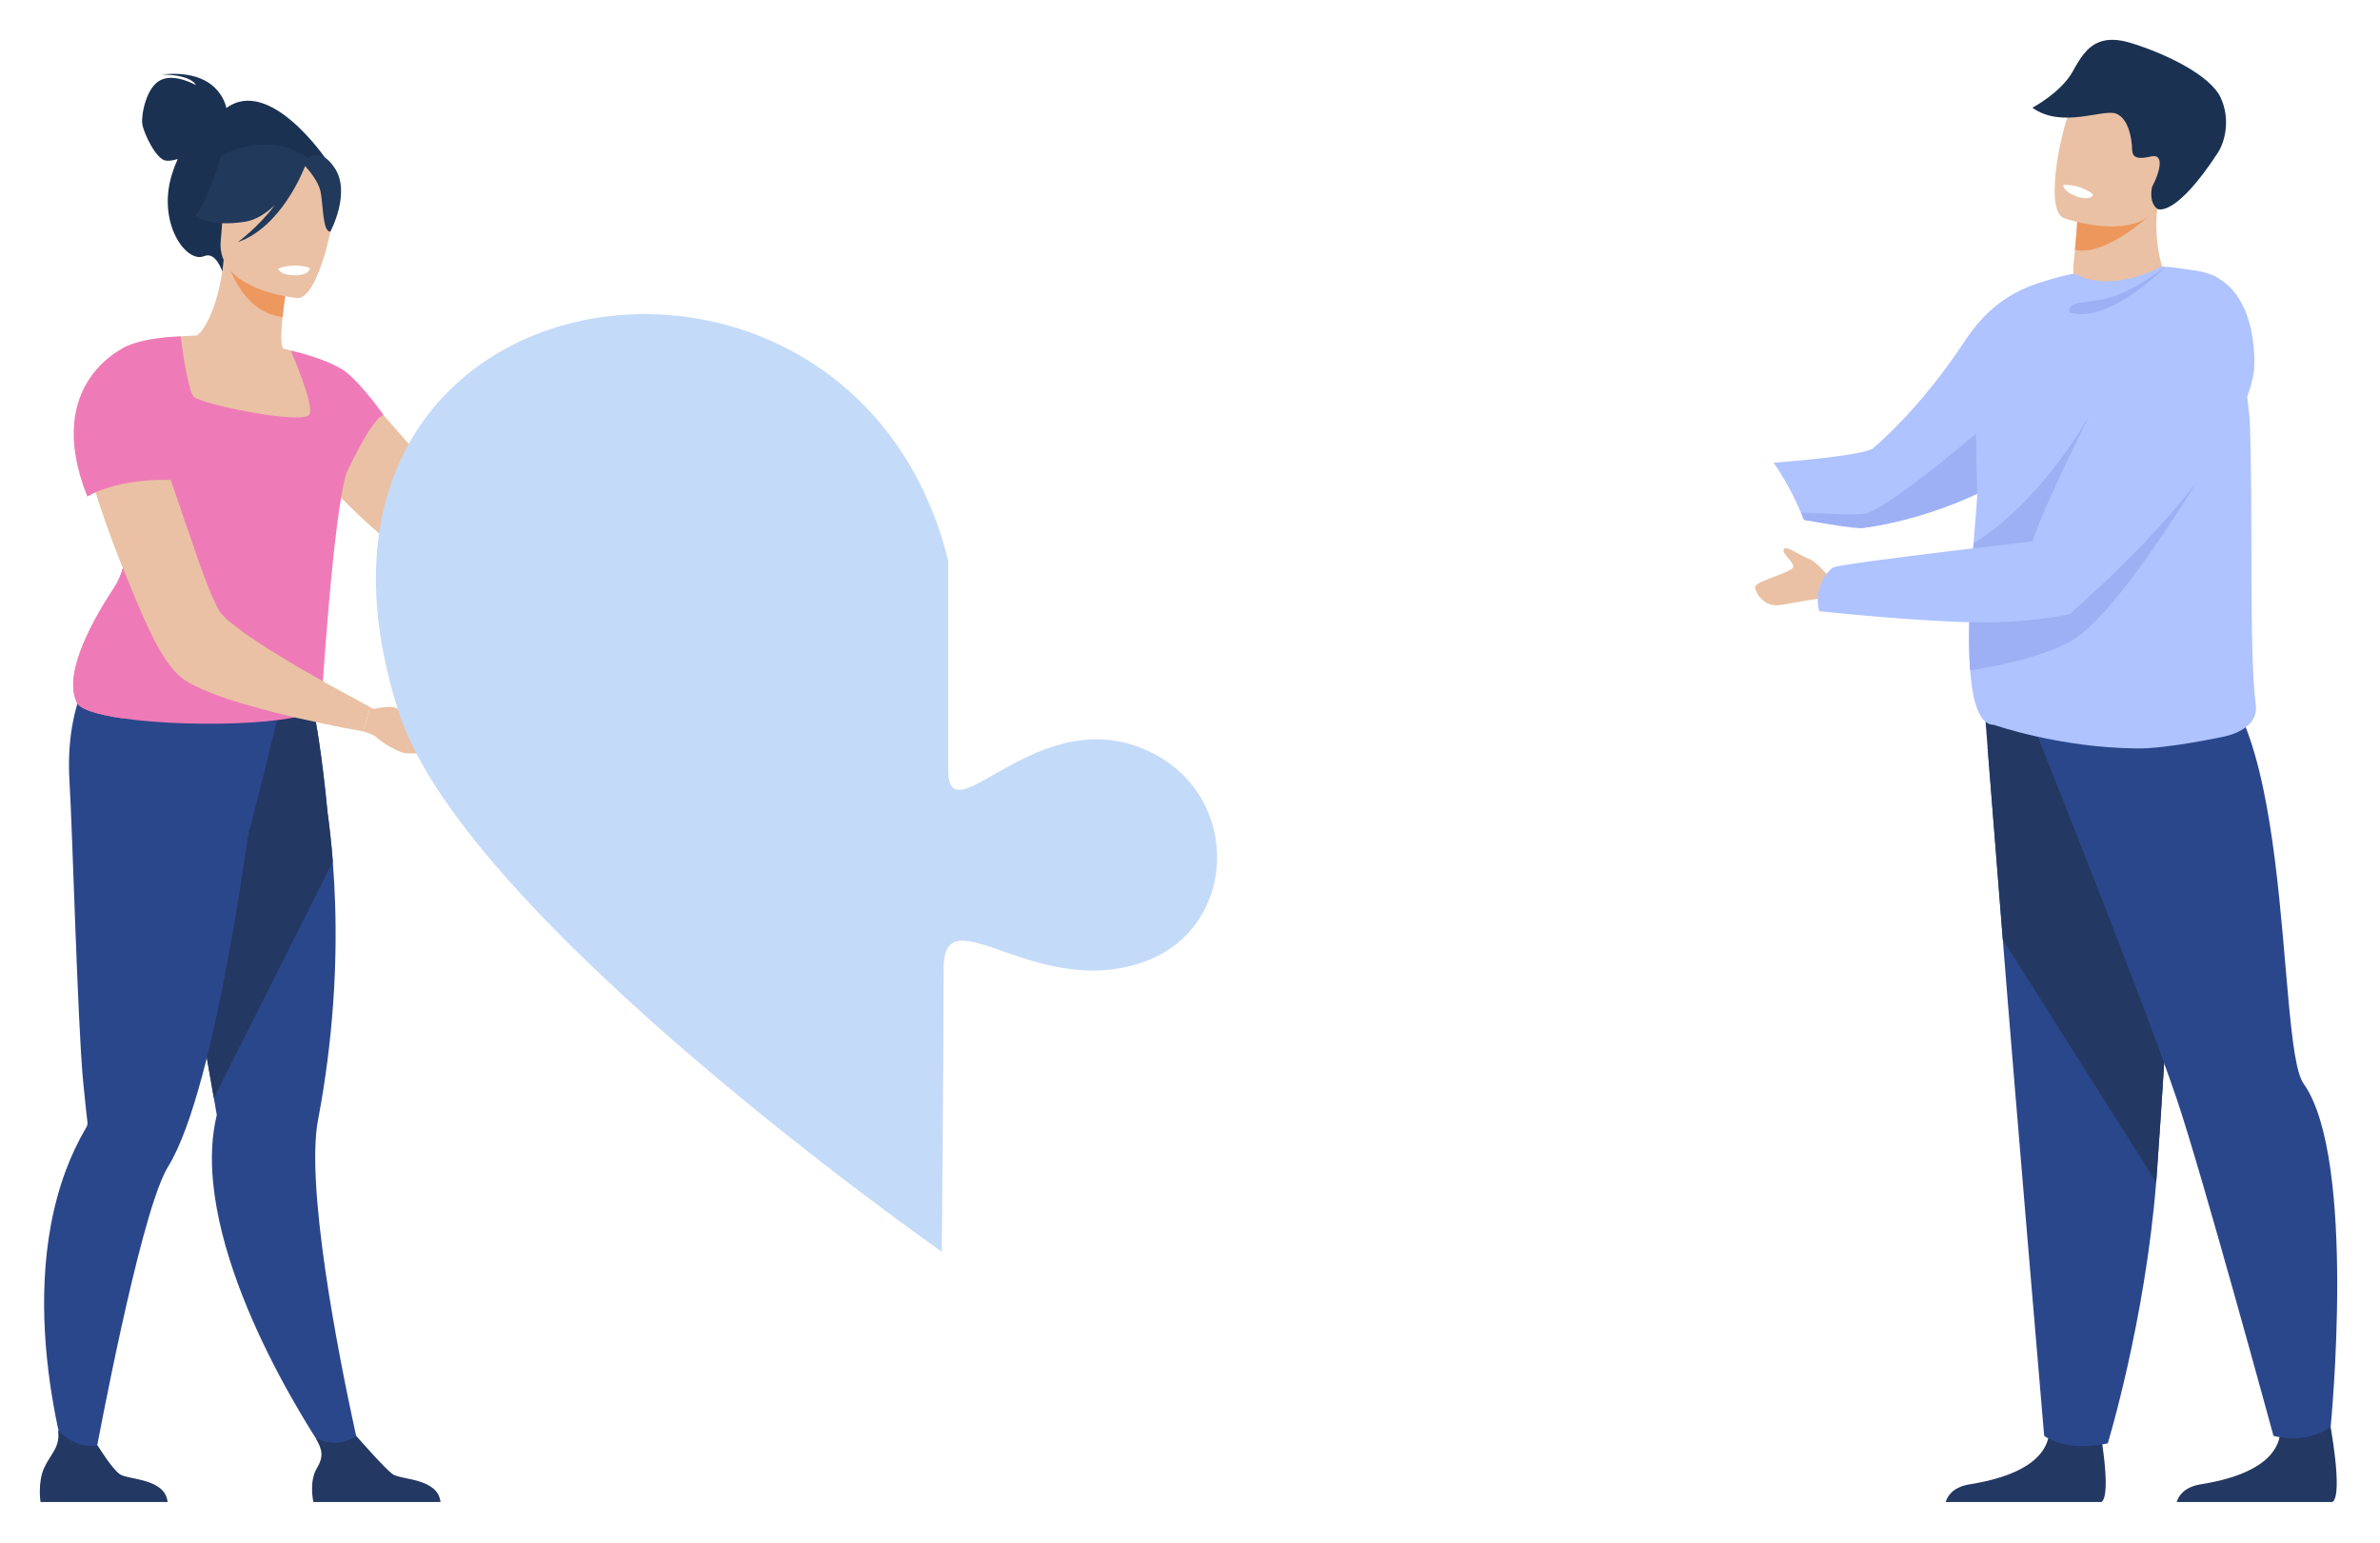 <svg width="239" height="155" viewBox="0 0 239 155" fill="none" xmlns="http://www.w3.org/2000/svg">
<g filter="url(#filter0_d_0_94)">
<path d="M22.731 8.851C22.669 8.511 21.87 4.867 16.234 5.488C16.234 5.488 19.04 5.417 19.692 6.56C19.692 6.56 17.596 5.334 16.137 6.038C14.678 6.742 14.169 9.552 14.287 10.435C14.406 11.318 15.669 14.036 16.674 14.136C17.055 14.174 17.475 14.088 17.85 13.967C17.65 14.408 17.461 14.889 17.292 15.421C15.72 20.339 18.68 24.494 20.503 23.723C21.672 23.228 22.317 25.252 22.317 25.252L32.735 13.981C32.735 13.982 27.096 5.639 22.731 8.851Z" fill="#1A3151"/>
<path d="M36.303 144.596L33.769 145.539C33.769 145.539 22.764 130.275 21.408 116.845C21.166 114.448 21.247 112.124 21.77 109.979C21.77 109.979 21.663 109.365 21.474 108.278C21.387 107.771 21.28 107.161 21.158 106.461C20.8 104.411 20.307 101.606 19.745 98.412C18.45 91.061 16.772 81.666 15.469 74.758L16.152 74.539L23.54 72.156L25.066 67.307L30.567 65.859C30.567 65.859 31.796 68.263 32.894 79.618C33.097 81.107 33.281 82.749 33.419 84.531C33.848 89.967 33.879 96.711 32.896 104.421C32.644 106.394 32.325 108.432 31.93 110.526C31.64 112.061 31.597 114.152 31.718 116.554C32.274 127.534 36.303 144.596 36.303 144.596Z" fill="#2B478B"/>
<path d="M33.42 84.532L21.475 108.279C21.388 107.772 21.281 107.162 21.159 106.462C20.801 104.412 20.308 101.607 19.746 98.413C18.451 91.062 16.773 81.667 15.47 74.759L16.153 74.54L23.541 72.157L25.067 67.308L30.568 65.86C30.568 65.86 31.797 68.264 32.895 79.618C33.097 81.109 33.282 82.751 33.42 84.532Z" fill="#233862"/>
<path d="M28.166 68.909L27.889 66.537C23.256 67.767 10.879 63.099 10.879 63.099C10.879 63.099 6.392 67.044 6.98 76.5C7.268 81.116 7.793 100.729 8.341 106.532C8.539 108.636 8.713 110.133 8.784 110.731C8.785 110.734 8.785 110.735 8.785 110.735C8.807 110.919 8.743 111.091 8.65 111.251C7.843 112.622 7.173 114.049 6.625 115.51C1.239 129.861 7.454 147.534 7.454 147.534L9.067 146.884C9.067 146.884 12.604 127.216 15.477 118.527C15.965 117.053 16.433 115.895 16.861 115.203C18.111 113.186 19.27 109.892 20.322 105.973C22.311 98.564 23.913 88.925 24.978 81.486C25.126 81.492 28.166 68.909 28.166 68.909Z" fill="#2B478B"/>
<path d="M49.127 59.424C51.003 59.904 54.08 57.681 57.515 56.974C59.804 56.523 59.709 56.539 60.532 56.343C60.794 56.282 60.94 56.236 60.94 56.236L62.67 53.403C62.67 53.403 60.61 53.24 58.051 52.952C54.487 52.533 51.719 52.942 50.561 52.258C47.877 50.663 41.418 42.922 37.64 38.715C37.442 38.486 37.246 38.266 37.051 38.05C36.909 37.892 36.766 37.737 36.626 37.585C36.597 37.555 36.561 37.505 36.514 37.48C36.34 37.313 36.192 37.157 36.05 37.021C36.044 37.004 36.019 36.992 35.995 36.977C35.324 36.303 34.146 35.484 34.146 35.484C33.486 35.108 32.942 35.035 32.559 35.356C32.559 35.356 32.066 35.838 31.581 36.751C31.477 36.941 31.376 37.151 31.28 37.38C31.2 37.505 31.161 37.638 31.122 37.771C30.801 38.613 30.568 39.67 30.61 40.902C30.639 41.836 30.761 42.888 31.232 44.002C33.045 48.293 46.273 58.706 49.127 59.424Z" fill="#EAC1A4"/>
<path d="M32.187 40.129C30.845 41.006 29.173 41.713 27.087 42.133C19.267 43.708 16.475 37.059 15.484 32.52C16.56 31.943 17.561 31.838 18.139 31.785C18.702 31.734 19.294 31.708 19.783 31.697C20.675 31.053 22.051 28.356 22.459 24.118L22.821 24.226L28.896 26.074C28.896 26.074 28.561 28.012 28.372 29.848C28.225 31.285 28.17 32.659 28.433 33.004C28.908 33.12 29.193 33.197 29.193 33.197C29.193 33.197 29.193 33.199 29.196 33.203C29.274 33.34 30.968 36.312 32.187 40.129Z" fill="#EAC1A4"/>
<path d="M34.909 45.014C34.873 45.18 34.83 45.343 34.781 45.511C33.408 50.1 32.297 68.445 32.297 68.445C33.024 70.738 19.693 71.208 12.342 70.149C9.669 69.765 7.787 69.178 7.657 68.403C6.341 65.438 9.56 59.9 11.419 57.085C11.652 56.732 11.853 56.36 12.018 55.974C12.438 55.005 12.64 53.951 12.598 52.888C12.542 51.434 12.418 50.022 12.266 48.699C11.981 46.203 11.601 44.025 11.402 42.484V42.483C11.789 42.098 12.166 41.741 12.517 41.402C13.052 40.878 13.52 40.394 13.85 39.925C14.211 39.413 14.413 38.913 14.368 38.388C14.334 37.991 14.263 37.591 14.163 37.194C14.117 37.006 14.065 36.82 14.009 36.633C13.412 34.677 12.313 32.986 12.313 32.986C14.304 31.821 18.138 31.786 18.138 31.786C18.138 31.786 18.164 31.997 18.212 32.338C18.399 33.714 18.923 37.239 19.461 37.842C20.132 38.594 30.734 40.774 31.104 39.568C31.467 38.383 29.277 33.393 29.195 33.205C29.192 33.201 29.192 33.198 29.192 33.198C32.588 34.005 34.062 34.918 34.129 34.971C34.129 34.971 34.126 34.971 34.125 34.97C32.285 36.582 35.877 40.616 34.909 45.014Z" fill="#EE7BB7"/>
<path d="M28.898 26.075C28.898 26.075 28.561 28.012 28.373 29.849C24.914 29.404 23.398 26.056 22.822 24.227L28.898 26.075Z" fill="#ED985F"/>
<path d="M29.882 27.932C29.882 27.932 21.661 27.246 22.168 22.133C22.674 17.02 21.954 13.488 27.224 13.71C32.494 13.932 33.32 15.984 33.566 17.732C33.811 19.479 32.033 27.979 29.882 27.932Z" fill="#EAC1A4"/>
<path d="M33.605 14.865C32.49 13.2 31.497 13.441 30.914 13.85C26.675 10.934 22.144 13.7 22.144 13.7C21.227 17.313 19.647 19.741 19.647 19.741C19.647 19.741 21.05 20.814 24.588 20.273C25.669 20.107 26.684 19.453 27.575 18.624C25.944 20.823 23.876 22.319 23.876 22.319C28.186 20.827 30.414 15.264 30.639 14.675C31.096 15.175 31.985 16.251 32.19 17.239C32.468 18.582 32.384 21.28 33.174 21.267C33.175 21.268 35.277 17.362 33.605 14.865Z" fill="#21395B"/>
<path d="M63.598 53.602C63.268 54.931 62.258 57.047 61.472 56.925C59.687 56.649 57.837 57.114 56.951 57.222C56.607 57.282 56.406 57.306 56.406 57.306L56.316 54.438C56.316 54.438 56.353 54.442 56.435 54.429C57.047 54.337 60.123 53.812 61.382 53.043C63.142 51.967 64.029 51.859 63.598 53.602Z" fill="#EAC1A4"/>
<path d="M16.832 148.851H4.07C4.07 148.851 3.764 146.906 4.431 145.43C5.07 144.014 6.07 143.371 5.83 141.657C6.641 142.492 7.963 143.427 9.808 143.179C10.034 143.546 11.267 145.508 12.022 146.05C12.856 146.649 16.575 146.435 16.832 148.851Z" fill="#233862"/>
<path d="M44.234 148.851H31.472C31.472 148.851 30.994 146.815 31.832 145.43C32.574 144.205 32.29 143.506 31.741 142.492C32.318 142.729 33.066 142.944 33.89 142.897C34.526 142.861 35.199 142.572 35.788 142.229C36.337 142.856 38.689 145.521 39.424 146.049C40.258 146.649 43.977 146.435 44.234 148.851Z" fill="#233862"/>
<path d="M27.921 24.975C27.921 24.975 28.036 25.652 29.701 25.653C29.701 25.653 31.1 25.655 31.104 24.919C31.104 24.919 29.786 24.313 27.921 24.975Z" fill="white"/>
<path d="M14.085 57.471C13.579 60.668 11.267 67.084 12.343 70.149C9.67 69.765 7.787 69.178 7.657 68.403C6.342 65.438 9.561 59.9 11.419 57.085C11.653 56.732 11.854 56.36 12.018 55.974C12.438 55.005 12.641 53.951 12.599 52.889C12.543 51.434 12.419 50.022 12.267 48.699C12.268 48.7 14.621 54.073 14.085 57.471Z" fill="#EE7BB7"/>
<path d="M32.149 35.898C32.238 38.739 34.294 46.541 34.781 45.511C35.337 44.337 37.495 39.872 38.509 39.708C38.456 39.502 35.543 35.596 34.126 34.969C34.126 34.969 32.999 35.312 32.149 35.898Z" fill="#EE7BB7"/>
<path d="M37.157 69.004L36.489 71.458C36.489 71.458 35.646 71.306 34.303 71.057C33.9 70.981 33.67 70.924 33.67 70.924C32.596 70.714 31.31 70.428 29.911 70.122L29.892 70.121C27.494 69.549 24.809 68.861 22.545 68.095C20.953 67.541 19.572 66.948 18.632 66.354C18.535 66.297 18.459 66.24 18.363 66.162C16.118 64.535 14.251 59.766 12.175 54.63C11.887 53.921 11.617 53.211 11.348 52.521C10.387 49.952 9.129 46.229 8.667 44.044C8.377 42.741 7.871 42.721 7.832 41.743C7.813 41.398 7.794 41.072 7.812 40.765C7.813 40.588 7.816 40.414 7.823 40.247C8.852 39.491 11.193 38.117 14.189 38.538C14.243 38.651 14.296 38.764 14.349 38.88C15.444 41.353 16.597 44.554 17.674 47.736C18.271 49.48 18.847 51.225 19.424 52.835C19.751 53.812 20.078 54.733 20.386 55.577C20.982 57.186 21.52 58.49 22 59.314C22.307 59.852 23.19 60.599 24.361 61.441C26.395 62.916 29.369 64.697 31.958 66.151C33.033 66.764 34.049 67.319 34.894 67.778C36.256 68.525 37.157 69.004 37.157 69.004Z" fill="#EAC1A4"/>
<path d="M18.145 46.24C11.743 45.862 8.772 47.875 8.772 47.875C4.111 36.241 12.825 32.728 12.825 32.728C12.825 32.728 16.814 43.259 18.145 46.24Z" fill="#EE7BB7"/>
<path d="M37.373 69.239C37.373 69.239 39.204 68.775 39.825 69.141C40.447 69.506 42.063 69.926 42.094 70.11C42.129 70.307 40.413 70.566 39.479 70.253C38.546 69.941 37.373 69.239 37.373 69.239Z" fill="#EAC1A4"/>
<path d="M172.074 46.142C172.074 46.142 170.625 44.382 169.846 44.136C169.066 43.889 167.557 42.721 167.36 43.202C167.163 43.683 168.374 44.425 168.31 44.975C168.246 45.526 164.461 46.408 164.484 46.99C164.507 47.572 165.374 48.979 166.818 48.817C168.261 48.656 171.923 47.787 172.675 48.162C173.429 48.538 172.074 46.142 172.074 46.142Z" fill="#EAC1A4"/>
<path d="M211.114 37.584C208.977 40.456 206.474 42.723 203.903 44.511C195.731 50.196 186.865 51.043 186.865 51.043C184.741 50.363 178.215 49.653 174.358 49.032H174.356C172.675 48.762 171.502 48.507 171.423 48.282L171.52 44.922C171.52 44.922 185.674 44.174 188.019 43.086C191.715 39.902 194.981 35.767 197.108 32.537C198.906 29.809 200.918 27.793 204.234 26.612C209.029 24.902 217.75 28.669 211.114 37.584Z" fill="#AEC3FF"/>
<path d="M204.624 42.398L203.903 44.511C195.731 50.196 186.865 51.043 186.865 51.043C185.159 51.043 178.215 49.653 174.358 49.032C174.511 49.044 184.858 49.853 187.145 49.616C189.449 49.378 200.174 40.082 200.174 40.082L204.624 42.398Z" fill="#9DB0F4"/>
<path d="M195.383 148.851H211.027C212.148 148.091 210.724 140.66 210.724 140.66C210.724 140.66 206.455 139.04 205.718 142.334C204.978 145.625 200.279 146.673 197.793 147.075C196.091 147.351 195.554 148.286 195.383 148.851Z" fill="#233862"/>
<path d="M218.584 148.851H234.227C235.347 148.091 233.925 140.66 233.925 140.66C233.925 140.66 229.655 139.04 228.918 142.334C228.178 145.625 223.48 146.673 220.994 147.075C219.292 147.351 218.754 148.286 218.584 148.851Z" fill="#233862"/>
<path d="M199.593 73.042C199.593 73.042 200.296 81.814 201.122 92.359C202.245 106.683 205.275 142.199 205.275 142.199C205.275 142.199 207.261 143.893 211.66 142.966C211.66 142.966 215.404 130.714 216.524 116.729C216.542 116.501 216.559 116.269 216.576 116.039C217.618 101.803 219.237 71.827 219.237 71.827L199.593 73.042Z" fill="#2B478B"/>
<path d="M199.353 70.011C199.353 70.011 200.296 81.815 201.122 92.359L216.524 116.73C216.542 116.502 216.559 116.27 216.576 116.04C217.618 101.804 219.237 71.828 219.237 71.828L199.353 70.011Z" fill="#233862"/>
<path d="M203.842 70.011C203.842 70.011 215.013 97.818 218.584 108.358C221.127 115.867 228.302 142.205 228.302 142.205C228.302 142.205 231.421 143.153 234.043 141.319C234.043 141.319 236.712 114.41 231.321 106.822C228.461 102.797 230.61 64.976 219.013 64.652C207.416 64.327 203.842 70.011 203.842 70.011Z" fill="#2B478B"/>
<path d="M208.831 29.02C210.537 29.918 212.201 29.974 213.644 29.667C214.964 29.39 216.097 28.807 216.904 28.291C217.732 27.761 218.219 27.3 218.219 27.3C218.219 27.3 218.162 27.216 218.064 27.052C217.56 26.19 216.032 23.091 216.713 18.114C216.721 18.049 216.228 18.142 215.483 18.318C213.267 18.843 208.811 20.107 208.613 20.163C208.608 20.163 208.605 20.163 208.605 20.163C208.605 20.163 208.551 21.21 208.367 23.087C208.352 23.252 208.336 23.425 208.317 23.604C208.295 23.824 208.272 24.058 208.245 24.298C208.039 26.249 208.831 29.02 208.831 29.02Z" fill="#EAC1A4"/>
<path d="M208.368 23.088C211.677 23.846 216.616 18.961 216.616 18.961C216.254 18.692 215.876 18.48 215.484 18.319C213.268 18.844 208.812 20.108 208.614 20.164C208.609 20.164 208.606 20.164 208.606 20.164C208.606 20.164 208.552 21.211 208.368 23.088Z" fill="#ED975D"/>
<path d="M207.244 19.899C207.244 19.899 208.605 20.388 210.34 20.621C212.877 20.963 216.212 20.761 217.261 17.692C219.026 12.525 221.28 9.428 216.086 7.318C213.305 6.189 211.527 6.129 210.319 6.56C209.269 6.932 208.651 7.675 208.182 8.41C207.173 9.992 205.144 18.995 207.244 19.899Z" fill="#EAC1A4"/>
<path d="M204.092 8.819C207.1 10.981 211.26 8.856 212.553 9.431C213.845 10.005 214.077 12.172 214.1 12.86C214.123 13.549 214.214 14.13 215.969 13.718C216.256 13.651 216.463 13.67 216.606 13.756C217.334 14.188 216.404 16.281 216.123 16.734C216.123 16.734 215.719 18.233 216.615 18.963C216.723 19.05 218.483 19.819 222.724 13.329C223.391 12.311 224.027 10.016 222.998 7.806C221.969 5.596 217.671 3.461 214.028 2.329C212.662 1.904 211.65 1.92 210.857 2.21C209.536 2.693 208.831 3.942 208.133 5.196C206.959 7.303 204.092 8.819 204.092 8.819Z" fill="#1A3151"/>
<path d="M223.443 71.955C223.443 71.955 221.987 72.27 220.148 72.582C218.348 72.884 216.177 73.181 214.644 73.17C206.801 73.108 200.235 70.8 200.235 70.8C198.761 70.8 198.087 68.516 197.846 65.33C197.682 63.172 197.717 60.599 197.834 58.041C197.873 57.211 197.92 56.382 197.971 55.57C198.074 53.959 198.195 52.412 198.305 51.044C198.408 49.76 198.502 48.635 198.558 47.763C198.558 47.761 198.348 41.658 198.43 36.287C198.489 32.432 200.652 28.923 201.194 28.351C202.764 26.69 207.313 25.64 208.224 25.495C208.294 25.486 208.33 25.479 208.33 25.479C212.07 27.58 217.108 24.742 217.108 24.742C217.223 24.761 217.334 24.788 217.445 24.811C217.815 24.732 221.595 25.293 222.475 25.773C224.651 26.958 225.914 40.112 225.914 40.112C226.277 49.047 225.82 63.356 226.527 68.818C226.762 70.617 225.02 71.591 223.443 71.955Z" fill="#AEC3FF"/>
<path d="M217.42 24.817C217.42 24.817 211.846 30.566 207.861 29.388C207.861 29.388 207.33 28.611 209.125 28.362C210.92 28.114 212.857 28.216 217.42 24.817Z" fill="#9DB0F4"/>
<path d="M207.205 16.565C207.205 16.565 207.096 17.233 208.652 17.767C208.652 17.767 209.957 18.216 210.195 17.53C210.195 17.529 209.159 16.542 207.205 16.565Z" fill="white"/>
<path d="M220.475 46.565C220.475 46.565 212.38 60.104 207.788 62.488C204.683 64.099 200.335 64.947 197.845 65.329C197.681 63.171 197.716 60.599 197.833 58.04C201.123 57.641 206.133 57.006 206.133 57.006L220.475 46.565Z" fill="#9DB0F4"/>
<path d="M209.813 39.763L205.499 55.336C205.499 55.336 200.422 55.658 197.971 55.568C198.075 53.957 198.077 53.903 198.187 52.535C198.187 52.535 204.016 49.497 209.813 39.763Z" fill="#9DB0F4"/>
<path d="M175.841 41.538C156.855 19.521 128.492 38.608 126.708 54.312C126.708 75.303 126.708 68.171 126.708 75.303C126.708 82.436 135.761 68.035 147.036 73.539C156.22 78.023 155.761 91.011 146.654 94.489C135.613 98.704 126.247 87.587 126.247 95.247C126.247 102.907 126.06 123.712 126.06 123.712C152.101 104.746 200.618 70.269 175.841 41.538Z" fill="white"/>
<path d="M183.834 56.107C183.834 56.107 182.385 54.348 181.605 54.101C180.825 53.855 179.317 52.687 179.12 53.168C178.923 53.649 180.134 54.391 180.07 54.941C180.006 55.491 176.22 56.374 176.244 56.956C176.267 57.538 177.135 58.945 178.578 58.783C180.022 58.621 183.684 57.753 184.435 58.128C185.187 58.504 183.834 56.107 183.834 56.107Z" fill="#EAC1A4"/>
<path d="M226.365 34.883C226.365 34.883 226.62 43.132 207.818 59.682L204.043 52.919C203.347 52.514 216.188 24.896 219.879 25.116C227.029 25.542 226.365 34.883 226.365 34.883Z" fill="#AEC3FF"/>
<path d="M206.292 52.113C206.292 52.113 184.911 54.558 184.12 54.982C183.329 55.407 182.12 57.308 182.686 59.383C182.686 59.383 193.264 60.528 199.353 60.502C204.606 60.48 208.003 59.637 208.003 59.637L206.292 52.113Z" fill="#AEC3FF"/>
<path d="M36.489 71.459C36.489 71.459 37.447 71.711 37.883 72.116C38.318 72.52 40.004 73.647 40.928 73.666C41.852 73.685 43.84 73.6 43.882 73.316C43.923 73.032 43.433 71.514 42.312 71.117C41.806 70.938 40.679 70.19 40.115 70.263C39.432 70.35 37.156 69.005 37.156 69.005L36.489 71.459Z" fill="#EAC1A4"/>
<path d="M115.169 94.489C124.276 91.011 124.735 78.023 115.551 73.539C104.276 68.034 95.223 82.436 95.223 75.303C95.223 68.171 95.223 75.303 95.223 54.312C85.477 15.064 25.202 24.143 40.109 69.712C46.866 90.368 94.575 123.712 94.575 123.712C94.575 123.712 94.762 102.907 94.762 95.247C94.761 87.587 104.128 98.704 115.169 94.489Z" fill="#C4DAF9"/>
</g>
<defs>
<filter id="filter0_d_0_94" x="0" y="6.10352e-05" width="238.704" height="154.851" filterUnits="userSpaceOnUse" color-interpolation-filters="sRGB">
<feFlood flood-opacity="0" result="BackgroundImageFix"/>
<feColorMatrix in="SourceAlpha" type="matrix" values="0 0 0 0 0 0 0 0 0 0 0 0 0 0 0 0 0 0 127 0" result="hardAlpha"/>
<feOffset dy="2"/>
<feGaussianBlur stdDeviation="2"/>
<feComposite in2="hardAlpha" operator="out"/>
<feColorMatrix type="matrix" values="0 0 0 0 0 0 0 0 0 0 0 0 0 0 0 0 0 0 0.25 0"/>
<feBlend mode="normal" in2="BackgroundImageFix" result="effect1_dropShadow_0_94"/>
<feBlend mode="normal" in="SourceGraphic" in2="effect1_dropShadow_0_94" result="shape"/>
</filter>
</defs>
</svg>
